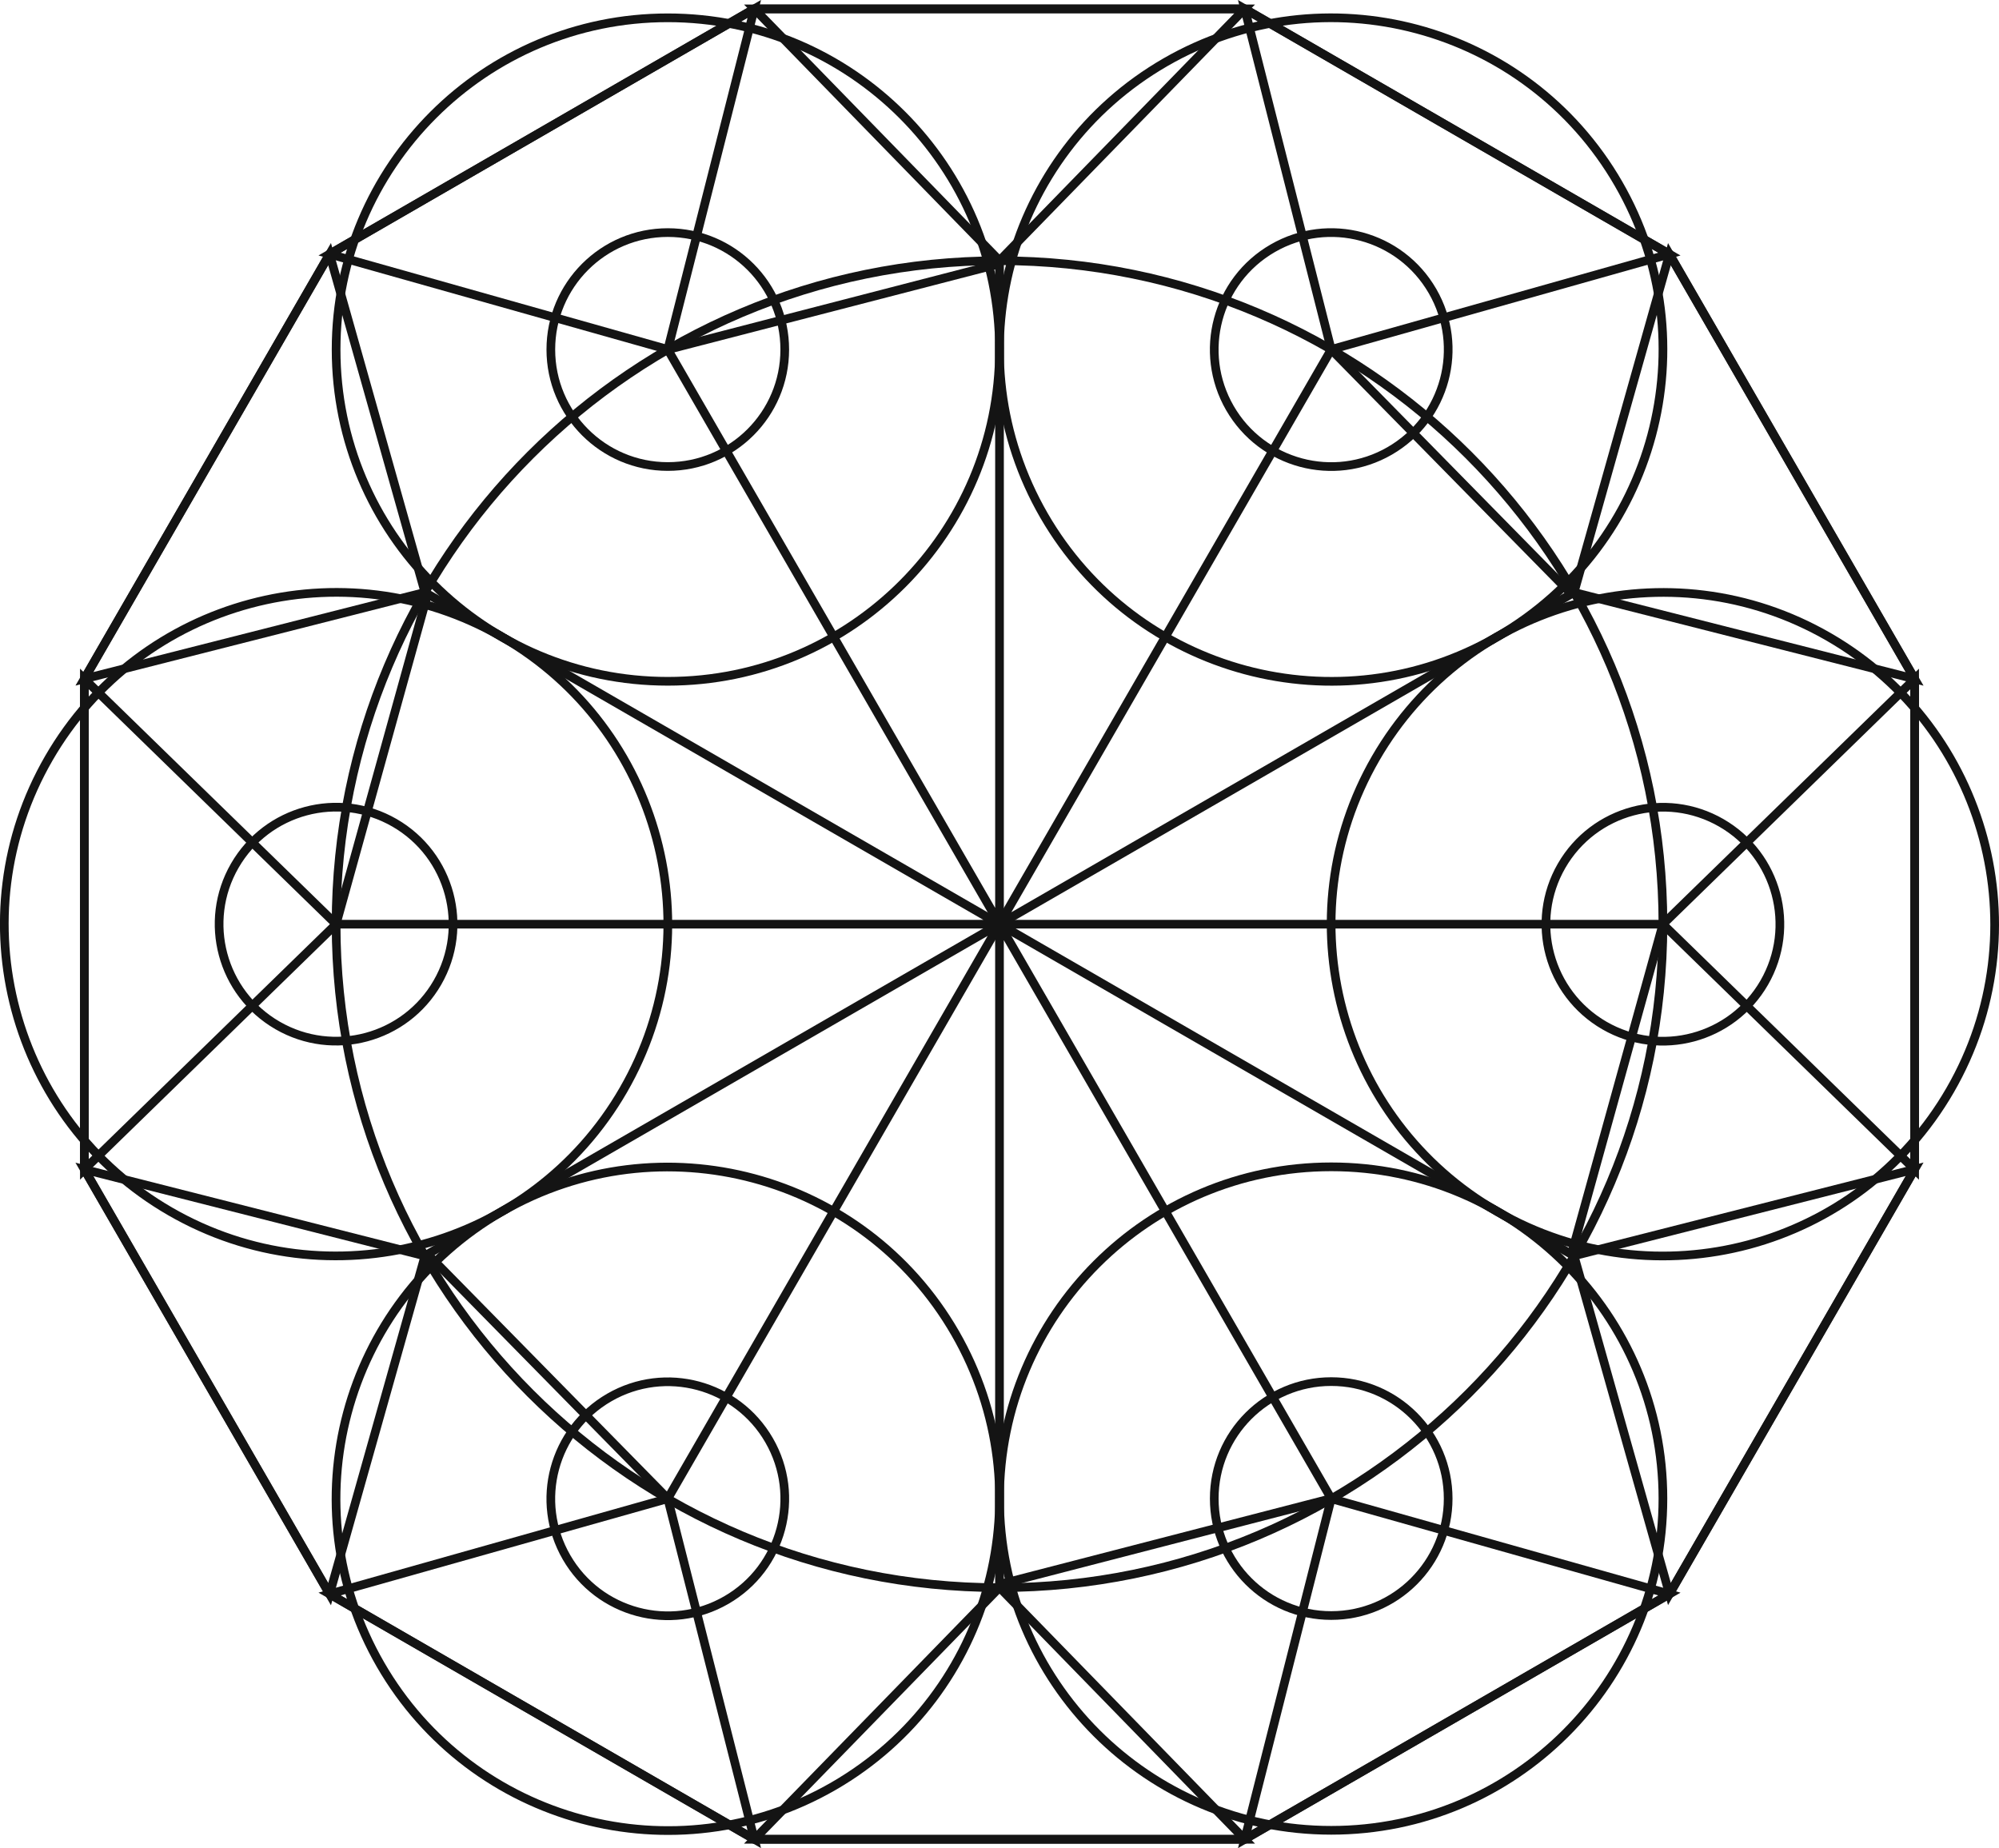 <svg width="81.269mm" height="75.133mm" version="1.1" viewBox="0 0 81.269 75.133" xmlns="http://www.w3.org/2000/svg">
 <g transform="translate(48.95 -149.82)">
  <path d="m18.656 187.39c0 14.896-12.075 26.971-26.971 26.971-14.896 0-26.971-12.075-26.971-26.971s12.075-26.971 26.971-26.971c14.896 0 26.971 12.075 26.971 26.971z" style="fill:none;stroke-miterlimit:10;stroke-width:.353;stroke:#141414"/>
  <path d="m-21.801 164.03 13.486 23.357v-26.845z" style="fill:none;stroke-miterlimit:10;stroke-width:.353;stroke:#141414"/>
  <path d="m-35.286 187.39h26.971l-23.249-13.422z" style="fill:none;stroke-miterlimit:10;stroke-width:.353;stroke:#141414"/>
  <path d="m-21.801 210.74 13.486-23.357-23.249 13.422z" style="fill:none;stroke-miterlimit:10;stroke-width:.353;stroke:#141414"/>
  <path d="m5.17 210.74-13.486-23.357v26.845z" style="fill:none;stroke-miterlimit:10;stroke-width:.353;stroke:#141414"/>
  <path d="m18.656 187.39h-26.971l23.249 13.422z" style="fill:none;stroke-miterlimit:10;stroke-width:.353;stroke:#141414"/>
  <path d="m5.17 164.03-13.486 23.357 23.249-13.422z" style="fill:none;stroke-miterlimit:10;stroke-width:.353;stroke:#141414"/>
  <path d="m-18.284 224.59-17.267-9.969-9.969-17.267v-19.938l9.969-17.267 17.267-9.969h19.938l17.267 9.969 9.969 17.267v19.938l-9.969 17.267-17.267 9.969z" style="fill:none;stroke-miterlimit:10;stroke-width:.353;stroke:#141414"/>
  <path d="m-18.284 150.18-3.517 13.847-13.75-3.878z" style="fill:none;stroke-miterlimit:10;stroke-width:.353;stroke:#141414"/>
  <path d="m-35.551 160.15 3.878 13.75-13.847 3.517z" style="fill:none;stroke-miterlimit:10;stroke-width:.353;stroke:#141414"/>
  <path d="m-45.52 177.42 10.234 9.969-10.234 9.969z" style="fill:none;stroke-miterlimit:10;stroke-width:.353;stroke:#141414"/>
  <path d="m-45.52 197.36 13.847 3.517-3.878 13.75z" style="fill:none;stroke-miterlimit:10;stroke-width:.353;stroke:#141414"/>
  <path d="m-35.551 214.62 13.75-3.878 3.517 13.847z" style="fill:none;stroke-miterlimit:10;stroke-width:.353;stroke:#141414"/>
  <path d="m-18.284 224.59 9.969-10.234 9.969 10.234z" style="fill:none;stroke-miterlimit:10;stroke-width:.353;stroke:#141414"/>
  <path d="m1.654 224.59 3.517-13.847 13.75 3.878z" style="fill:none;stroke-miterlimit:10;stroke-width:.353;stroke:#141414"/>
  <path d="m18.92 214.62-3.878-13.75 13.847-3.517z" style="fill:none;stroke-miterlimit:10;stroke-width:.353;stroke:#141414"/>
  <path d="m28.889 197.36-10.234-9.969 10.234-9.969z" style="fill:none;stroke-miterlimit:10;stroke-width:.353;stroke:#141414"/>
  <path d="m28.889 177.42-13.847-3.517 3.878-13.75z" style="fill:none;stroke-miterlimit:10;stroke-width:.353;stroke:#141414"/>
  <path d="m18.92 160.15-13.75 3.878-3.517-13.847z" style="fill:none;stroke-miterlimit:10;stroke-width:.353;stroke:#141414"/>
  <path d="m1.654 150.18-9.969 10.234-9.969-10.234z" style="fill:none;stroke-miterlimit:10;stroke-width:.353;stroke:#141414"/>
  <path d="m-8.315 164.03c0-7.448-6.038-13.486-13.486-13.486s-13.485 6.038-13.485 13.486 6.037 13.486 13.485 13.486 13.486-6.038 13.486-13.486z" style="fill:none;stroke-miterlimit:10;stroke-width:.353;stroke:#141414"/>
  <path d="m-28.544 175.71c-6.45-3.724-14.698-1.514-18.422 4.936-3.724 6.45-1.514 14.697 4.936 18.421 6.45 3.724 14.698 1.514 18.422-4.936 3.724-6.45 1.514-14.698-4.936-18.422z" style="fill:none;stroke-miterlimit:10;stroke-width:.353;stroke:#141414"/>
  <path d="m-28.544 199.07c-6.45 3.724-8.66 11.972-4.936 18.422 3.724 6.45 11.972 8.66 18.422 4.936 6.45-3.724 8.66-11.972 4.936-18.421-3.724-6.45-11.972-8.66-18.421-4.936z" style="fill:none;stroke-miterlimit:10;stroke-width:.353;stroke:#141414"/>
  <path d="m-8.315 210.74c0 7.448 6.038 13.486 13.486 13.486 7.448 0 13.485-6.038 13.485-13.486s-6.037-13.486-13.485-13.486c-7.448 0-13.486 6.038-13.486 13.486z" style="fill:none;stroke-miterlimit:10;stroke-width:.353;stroke:#141414"/>
  <path d="m11.913 199.07c6.45 3.724 14.698 1.514 18.421-4.936 3.724-6.45 1.514-14.697-4.936-18.421-6.45-3.724-14.698-1.514-18.422 4.936-3.724 6.45-1.514 14.697 4.936 18.421z" style="fill:none;stroke-miterlimit:10;stroke-width:.353;stroke:#141414"/>
  <path d="m11.913 175.71c6.45-3.724 8.66-11.972 4.936-18.422-3.724-6.45-11.972-8.66-18.422-4.936-6.45 3.724-8.66 11.972-4.936 18.421 3.724 6.45 11.972 8.66 18.422 4.936z" style="fill:none;stroke-miterlimit:10;stroke-width:.353;stroke:#141414"/>
  <path d="m-17.046 164.03c0 2.626-2.129 4.755-4.755 4.755-2.626 0-4.755-2.129-4.755-4.755s2.129-4.755 4.755-4.755c2.626 0 4.755 2.129 4.755 4.755z" style="fill:none;stroke-miterlimit:10;stroke-width:.353;stroke:#141414"/>
  <path d="m-32.909 183.27c2.274 1.313 3.054 4.221 1.741 6.496-1.313 2.274-4.221 3.054-6.496 1.741-2.274-1.313-3.054-4.221-1.741-6.496 1.313-2.274 4.221-3.054 6.496-1.741z" style="fill:none;stroke-miterlimit:10;stroke-width:.353;stroke:#141414"/>
  <path d="m-24.178 206.63c2.274-1.313 5.183-0.534 6.496 1.741 1.313 2.274 0.534 5.183-1.741 6.496-2.274 1.313-5.183 0.534-6.496-1.741-1.313-2.274-0.534-5.183 1.741-6.496z" style="fill:none;stroke-miterlimit:10;stroke-width:.353;stroke:#141414"/>
  <path d="m0.415 210.74c0-2.626 2.129-4.755 4.755-4.755 2.626 0 4.755 2.129 4.755 4.755s-2.129 4.755-4.755 4.755c-2.626 0-4.755-2.129-4.755-4.755z" style="fill:none;stroke-miterlimit:10;stroke-width:.353;stroke:#141414"/>
  <path d="m16.278 191.51c-2.274-1.313-3.054-4.221-1.741-6.496 1.313-2.274 4.221-3.054 6.496-1.741 2.274 1.313 3.054 4.221 1.741 6.496-1.313 2.274-4.221 3.054-6.496 1.741z" style="fill:none;stroke-miterlimit:10;stroke-width:.353;stroke:#141414"/>
  <path d="m7.548 168.15c-2.274 1.313-5.183 0.534-6.496-1.741-1.313-2.274-0.534-5.183 1.741-6.496 2.274-1.313 5.182-0.534 6.496 1.741 1.313 2.274 0.534 5.183-1.741 6.496z" style="fill:none;stroke-miterlimit:10;stroke-width:.353;stroke:#141414"/>
 </g>
</svg>
